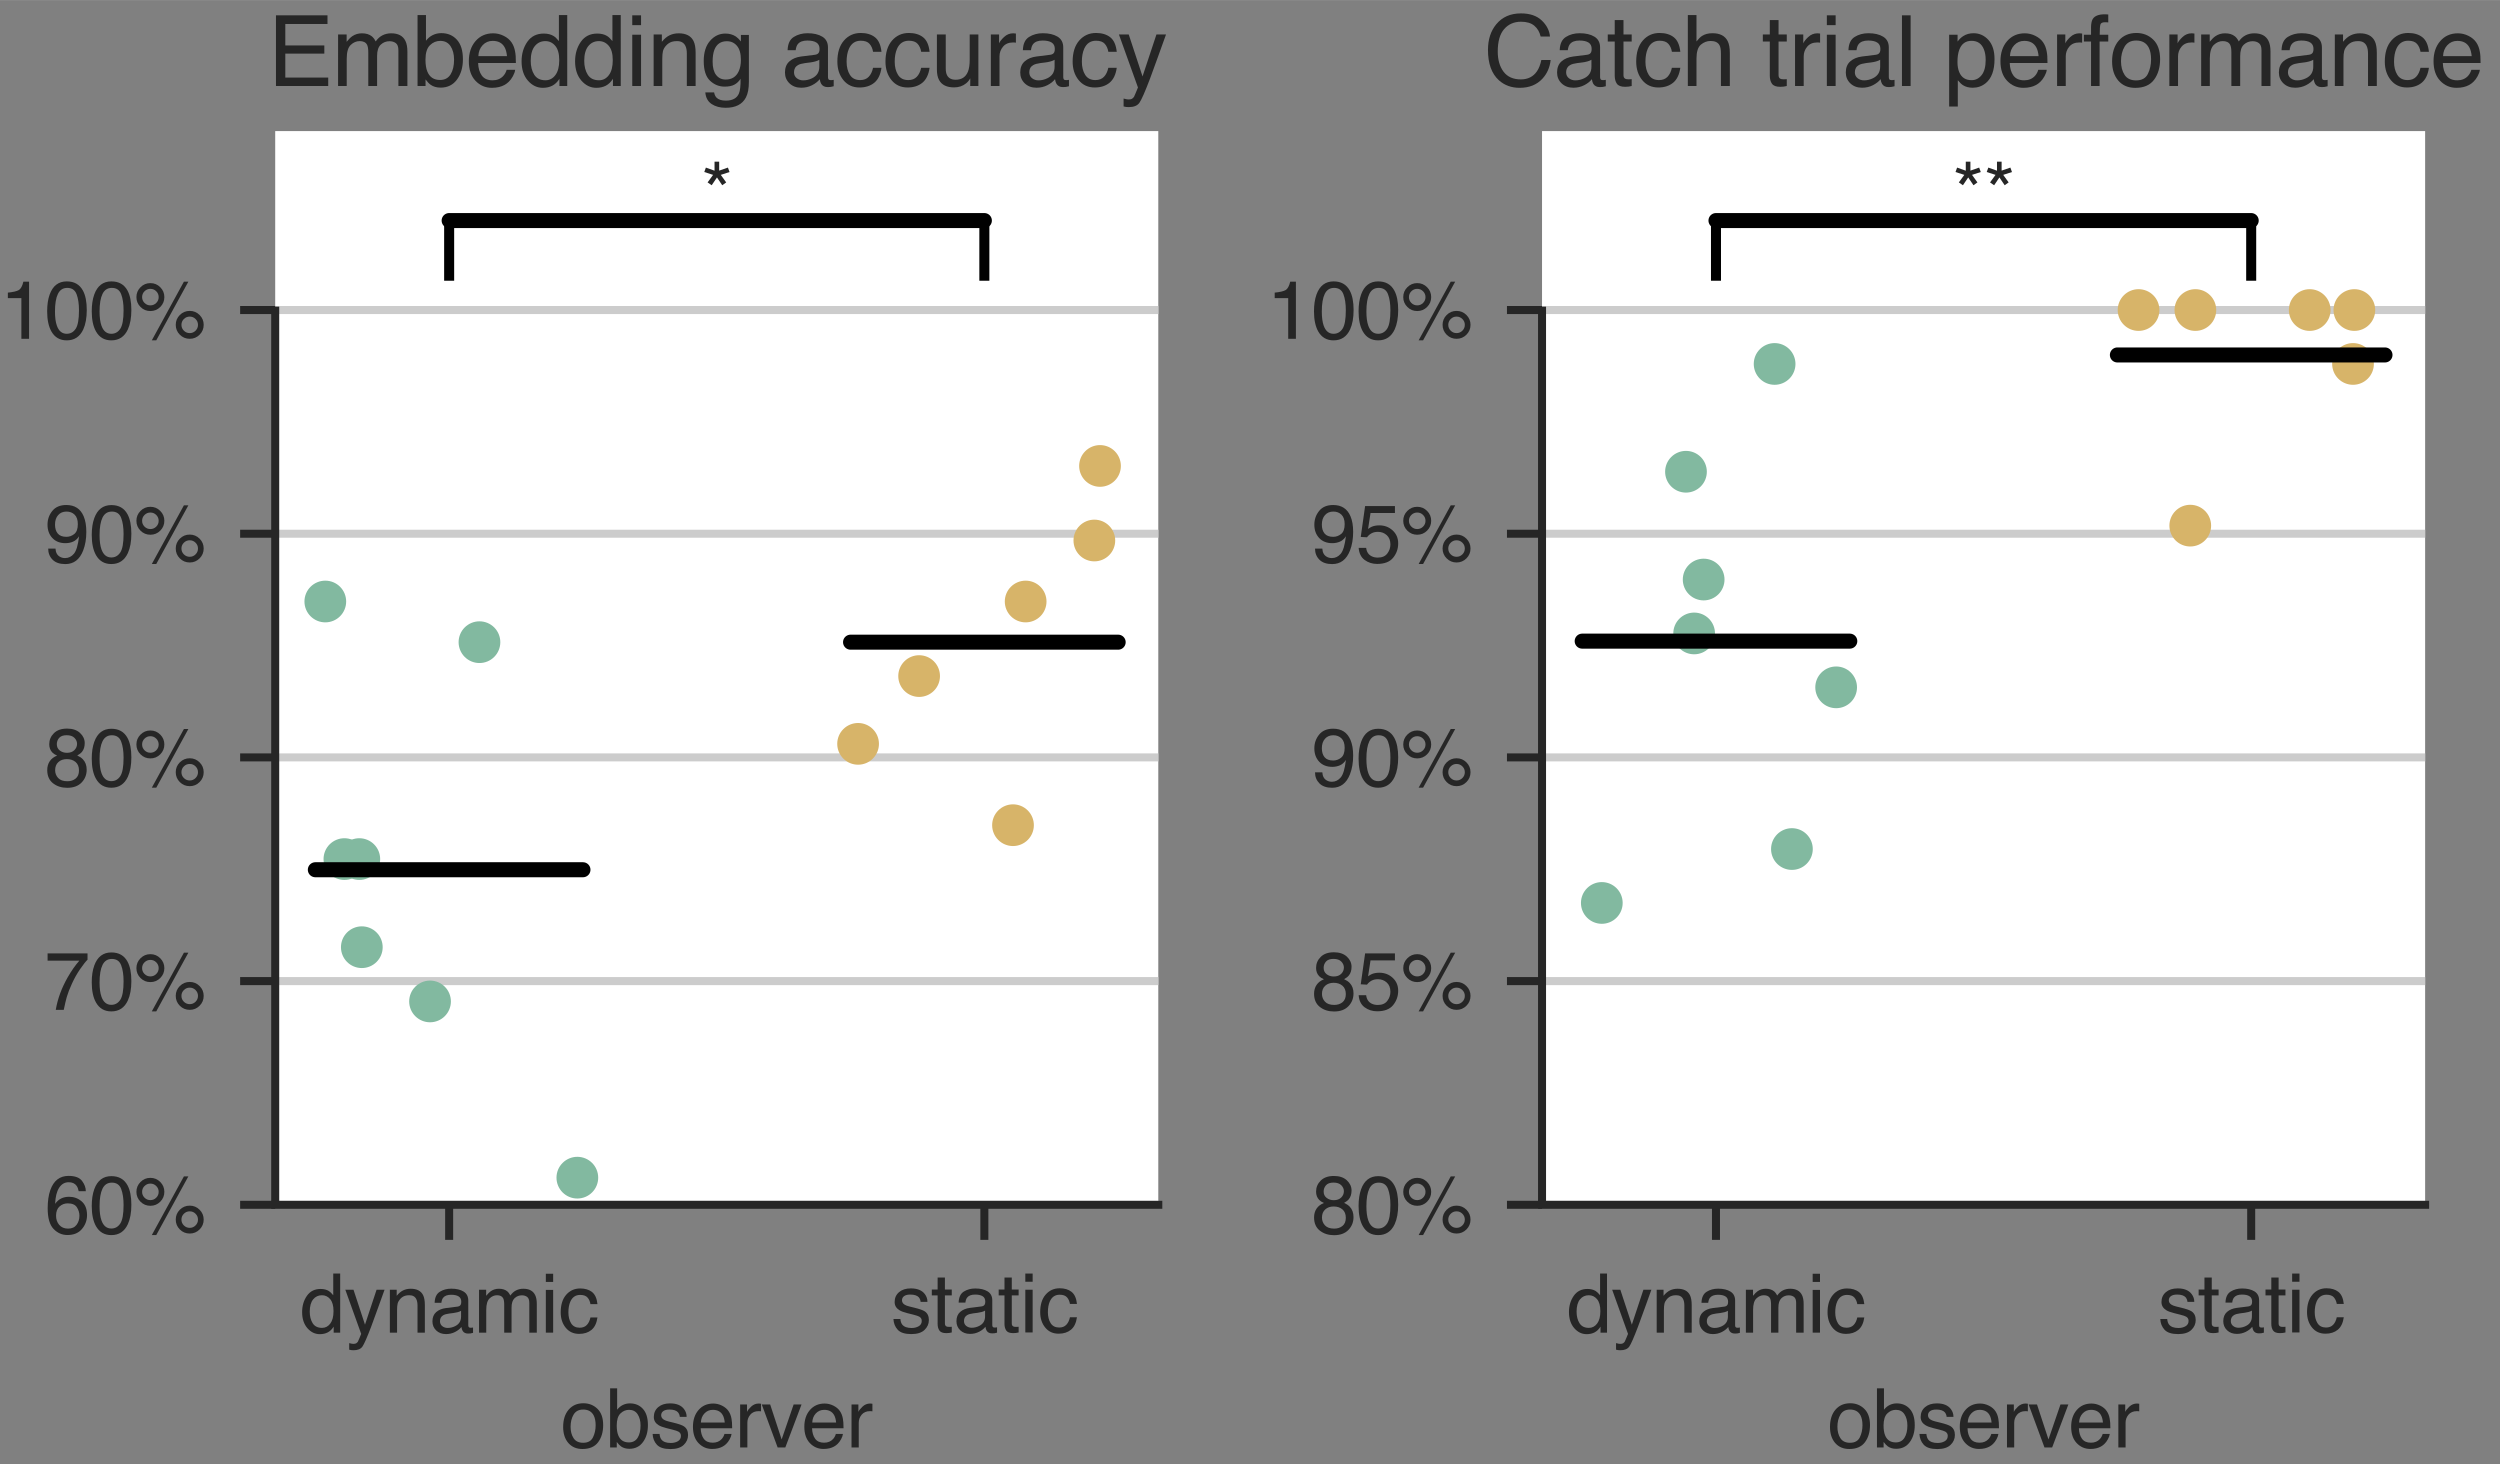 <?xml version="1.0" encoding="UTF-8" standalone="no"?>
<svg
   xmlns:dc="http://purl.org/dc/elements/1.1/"
   xmlns:cc="http://creativecommons.org/ns#"
   xmlns:rdf="http://www.w3.org/1999/02/22-rdf-syntax-ns#"
   xmlns:svg="http://www.w3.org/2000/svg"
   xmlns="http://www.w3.org/2000/svg"
   xmlns:xlink="http://www.w3.org/1999/xlink"
   xmlns:sodipodi="http://sodipodi.sourceforge.net/DTD/sodipodi-0.dtd"
   xmlns:inkscape="http://www.inkscape.org/namespaces/inkscape"
   width="8.8cm"
   height="5.154cm"
   viewBox="0 0 249.449 146.085"
   version="1.1"
   id="svg619"
   sodipodi:docname="head_mover_differences.svg"
   inkscape:version="1.0.2-2 (e86c870879, 2021-01-15)">
  <rect x="0" y="0" width="249.449" height="146.085" fill="#808080" stroke="none"/>
  <sodipodi:namedview
     pagecolor="#ffffff"
     bordercolor="#666666"
     borderopacity="1"
     objecttolerance="10"
     gridtolerance="10"
     guidetolerance="10"
     inkscape:pageopacity="0"
     inkscape:pageshadow="2"
     inkscape:window-width="1920"
     inkscape:window-height="1017"
     id="namedview621"
     showgrid="false"
     units="cm"
     inkscape:zoom="1.7957463"
     inkscape:cx="131.82614"
     inkscape:cy="156.89975"
     inkscape:window-x="-8"
     inkscape:window-y="-8"
     inkscape:window-maximized="1"
     inkscape:current-layer="svg619" />
  <defs
     id="defs6">
    <style
       type="text/css"
       id="style4">*{stroke-linejoin: round; stroke-linecap: butt}</style>
  </defs>
  <g
     id="patch_2">
    <path
       d="m 27.46,120.206 h 88.114 V 13.074 H 27.46 Z"
       style="fill:#ffffff"
       id="path11" />
  </g>
  <g
     id="matplotlib.axis_1">
    <g
       id="xtick_1">
      <g
         id="line2d_1">
        <defs
           id="defs15">
          <path
             id="mc44ca9ac3d"
             d="M 0,0 V 3.5"
             style="stroke:#262626;stroke-width:0.8" />
        </defs>
        <g
           id="g19">
          <use
             xlink:href="#mc44ca9ac3d"
             x="44.816"
             y="120.206"
             style="fill:#262626;stroke:#262626;stroke-width:0.8"
             id="use17"
             width="100%"
             height="100%" />
        </g>
      </g>
      <g
         id="text_1">
        <!-- dynamic -->
        <g
           style="fill:#262626"
           transform="matrix(0.08,0,0,-0.08,29.922,132.964)"
           id="g45">
          <defs
             id="defs29">
            <path
               id="Helvetica-64"
               d="m 769,1634 q 0,-537 228,-900 228,-362 731,-362 391,0 642,336 252,336 252,964 0,634 -260,939 -259,305 -640,305 -425,0 -689,-325 -264,-325 -264,-957 z m 847,1772 q 384,0 643,-162 150,-94 341,-328 v 1690 h 541 V 0 H 2634 V 466 Q 2438,156 2169,18 1900,-119 1553,-119 994,-119 584,351 175,822 175,1603 q 0,731 373,1267 374,536 1068,536 z"
               transform="scale(0.016)" />
            <path
               id="Helvetica-79"
               d="m 2503,3347 h 622 Q 3006,3025 2597,1878 2291,1016 2084,472 1597,-809 1397,-1090 q -200,-282 -688,-282 -118,0 -182,10 -64,9 -158,34 v 512 q 147,-40 212,-49 66,-10 116,-10 156,0 229,52 74,51 124,126 16,25 112,257 97,231 141,343 L 66,3347 H 703 L 1600,622 Z m -906,81 z"
               transform="scale(0.016)" />
            <path
               id="Helvetica-6e"
               d="m 413,3347 h 534 v -475 q 237,294 503,422 266,128 591,128 712,0 962,-497 138,-272 138,-778 V 0 h -572 v 2109 q 0,307 -91,494 -150,313 -544,313 -200,0 -328,-41 -231,-69 -406,-275 -141,-166 -183,-343 -42,-176 -42,-504 V 0 H 413 Z m 1321,81 z"
               transform="scale(0.016)" />
            <path
               id="Helvetica-61"
               d="m 844,891 q 0,-244 178,-385 178,-140 422,-140 297,0 575,137 469,228 469,747 v 453 q -104,-65 -267,-109 -162,-44 -318,-63 l -340,-43 Q 1256,1447 1103,1359 844,1213 844,891 Z m 1362,1137 q 194,25 260,163 37,75 37,215 0,288 -205,417 -204,130 -585,130 -441,0 -625,-237 Q 984,2584 953,2325 H 428 q 16,619 402,861 386,242 895,242 591,0 959,-225 366,-225 366,-700 V 575 q 0,-87 36,-141 36,-53 152,-53 37,0 84,5 47,5 100,14 V -16 q -131,-37 -200,-46 -69,-10 -188,-10 -290,0 -421,206 -69,110 -97,310 -172,-225 -494,-391 -322,-166 -709,-166 -466,0 -762,283 -295,283 -295,708 0,466 291,722 291,256 762,316 z m -465,1400 z"
               transform="scale(0.016)" />
            <path
               id="Helvetica-6d"
               d="m 413,3347 h 556 v -475 q 200,247 362,359 278,191 632,191 400,0 643,-197 138,-112 250,-331 188,269 441,398 253,130 569,130 675,0 918,-488 132,-262 132,-706 V 0 h -585 v 2325 q 0,334 -167,459 -167,125 -408,125 -331,0 -570,-222 -239,-221 -239,-740 V 0 h -572 v 2184 q 0,341 -81,497 -128,235 -478,235 -319,0 -580,-247 Q 975,2422 975,1775 V 0 H 413 Z"
               transform="scale(0.016)" />
            <path
               id="Helvetica-69"
               d="M 413,3331 H 984 V 0 H 413 Z m 0,1260 H 984 V 3953 H 413 Z"
               transform="scale(0.016)" />
            <path
               id="Helvetica-63"
               d="m 1703,3444 q 566,0 920,-275 355,-275 427,-947 h -547 q -50,309 -228,514 -178,205 -572,205 -537,0 -769,-525 -150,-341 -150,-841 0,-503 212,-847 213,-344 670,-344 350,0 554,214 205,215 283,586 h 547 Q 2956,519 2581,211 2206,-97 1622,-97 966,-97 575,383 184,863 184,1581 q 0,882 428,1372 429,491 1091,491 z m -87,-16 z"
               transform="scale(0.016)" />
          </defs>
          <use
             xlink:href="#Helvetica-64"
             id="use31"
             x="0"
             y="0"
             width="100%"
             height="100%" />
          <use
             xlink:href="#Helvetica-79"
             x="55.615"
             id="use33"
             y="0"
             width="100%"
             height="100%" />
          <use
             xlink:href="#Helvetica-6e"
             x="105.615"
             id="use35"
             y="0"
             width="100%"
             height="100%" />
          <use
             xlink:href="#Helvetica-61"
             x="161.23"
             id="use37"
             y="0"
             width="100%"
             height="100%" />
          <use
             xlink:href="#Helvetica-6d"
             x="216.846"
             id="use39"
             y="0"
             width="100%"
             height="100%" />
          <use
             xlink:href="#Helvetica-69"
             x="300.146"
             id="use41"
             y="0"
             width="100%"
             height="100%" />
          <use
             xlink:href="#Helvetica-63"
             x="322.363"
             id="use43"
             y="0"
             width="100%"
             height="100%" />
        </g>
      </g>
    </g>
    <g
       id="xtick_2">
      <g
         id="line2d_2">
        <g
           id="g51">
          <use
             xlink:href="#mc44ca9ac3d"
             x="98.219"
             y="120.206"
             style="fill:#262626;stroke:#262626;stroke-width:0.8"
             id="use49"
             width="100%"
             height="100%" />
        </g>
      </g>
      <g
         id="text_2">
        <!-- static -->
        <g
           style="fill:#262626"
           transform="matrix(0.08,0,0,-0.08,88.883,132.945)"
           id="g70">
          <defs
             id="defs56">
            <path
               id="Helvetica-73"
               d="m 747,1050 q 25,-281 141,-431 212,-272 737,-272 313,0 550,136 238,136 238,420 0,216 -191,328 -122,69 -481,160 l -447,112 q -428,106 -631,238 -363,228 -363,631 0,475 342,768 342,294 921,294 756,0 1090,-443 210,-282 203,-607 h -531 q -16,191 -134,347 -194,222 -672,222 -319,0 -483,-122 -164,-122 -164,-322 0,-218 216,-350 125,-78 368,-137 l 372,-91 q 606,-147 813,-284 328,-216 328,-678 0,-447 -339,-772 -339,-325 -1033,-325 -747,0 -1058,339 -311,339 -333,839 z m 831,2378 z"
               transform="scale(0.016)" />
            <path
               id="Helvetica-74"
               d="m 525,4281 h 569 v -934 h 534 V 2888 H 1094 V 703 q 0,-175 119,-234 65,-35 218,-35 41,0 88,2 47,2 109,8 V 0 Q 1531,-28 1426,-40 1322,-53 1200,-53 806,-53 665,148 525,350 525,672 V 2888 H 72 v 459 h 453 z"
               transform="scale(0.016)" />
          </defs>
          <use
             xlink:href="#Helvetica-73"
             id="use58"
             x="0"
             y="0"
             width="100%"
             height="100%" />
          <use
             xlink:href="#Helvetica-74"
             x="50"
             id="use60"
             y="0"
             width="100%"
             height="100%" />
          <use
             xlink:href="#Helvetica-61"
             x="77.783"
             id="use62"
             y="0"
             width="100%"
             height="100%" />
          <use
             xlink:href="#Helvetica-74"
             x="133.398"
             id="use64"
             y="0"
             width="100%"
             height="100%" />
          <use
             xlink:href="#Helvetica-69"
             x="161.182"
             id="use66"
             y="0"
             width="100%"
             height="100%" />
          <use
             xlink:href="#Helvetica-63"
             x="183.398"
             id="use68"
             y="0"
             width="100%"
             height="100%" />
        </g>
      </g>
    </g>
    <g
       id="text_3">
      <!-- observer -->
      <g
         style="fill:#262626"
         transform="matrix(0.08,0,0,-0.08,55.956,144.418)"
         id="g97">
        <defs
           id="defs79">
          <path
             id="Helvetica-6f"
             d="m 1741,363 q 559,0 767,423 208,423 208,942 0,469 -150,763 -238,462 -819,462 -516,0 -750,-394 -234,-393 -234,-950 0,-534 234,-890 234,-356 744,-356 z m 22,3081 q 646,0 1093,-432 447,-431 447,-1268 0,-810 -394,-1338 -393,-528 -1221,-528 -691,0 -1098,467 -406,468 -406,1255 0,844 428,1344 429,500 1151,500 z m -19,-16 z"
             transform="scale(0.016)" />
          <path
             id="Helvetica-62"
             d="M 369,4606 H 916 V 2941 q 184,240 440,366 257,127 557,127 625,0 1014,-430 389,-429 389,-1266 0,-794 -385,-1319 -384,-525 -1065,-525 -382,0 -644,184 -156,110 -334,350 V 0 H 369 Z M 1831,391 q 457,0 683,362 227,363 227,956 0,529 -227,875 -226,347 -667,347 -384,0 -674,-284 -289,-284 -289,-938 0,-471 119,-765 222,-553 828,-553 z"
             transform="scale(0.016)" />
          <path
             id="Helvetica-65"
             d="m 1806,3422 q 357,0 691,-167 334,-167 509,-433 169,-253 225,-591 50,-231 50,-737 H 828 q 16,-510 241,-818 225,-307 697,-307 440,0 703,290 150,169 212,391 h 553 Q 3213,866 3089,639 2966,413 2813,269 2556,19 2178,-69 q -203,-50 -459,-50 -625,0 -1060,455 -434,455 -434,1273 0,807 437,1310 438,503 1144,503 z m 897,-1481 q -34,365 -159,584 -231,406 -772,406 -388,0 -651,-280 -262,-279 -277,-710 z m -950,1487 z"
             transform="scale(0.016)" />
          <path
             id="Helvetica-72"
             d="m 428,3347 h 535 v -578 q 65,169 321,411 257,242 591,242 16,0 53,-3 38,-3 128,-13 v -593 q -50,9 -92,12 -42,3 -92,3 -425,0 -653,-274 Q 991,2281 991,1925 V 0 H 428 Z"
             transform="scale(0.016)" />
          <path
             id="Helvetica-76"
             d="m 688,3347 893,-2725 935,2725 h 615 L 1869,0 H 1269 L 34,3347 Z"
             transform="scale(0.016)" />
        </defs>
        <use
           xlink:href="#Helvetica-6f"
           id="use81"
           x="0"
           y="0"
           width="100%"
           height="100%" />
        <use
           xlink:href="#Helvetica-62"
           x="55.615"
           id="use83"
           y="0"
           width="100%"
           height="100%" />
        <use
           xlink:href="#Helvetica-73"
           x="111.23"
           id="use85"
           y="0"
           width="100%"
           height="100%" />
        <use
           xlink:href="#Helvetica-65"
           x="161.23"
           id="use87"
           y="0"
           width="100%"
           height="100%" />
        <use
           xlink:href="#Helvetica-72"
           x="216.846"
           id="use89"
           y="0"
           width="100%"
           height="100%" />
        <use
           xlink:href="#Helvetica-76"
           x="250.146"
           id="use91"
           y="0"
           width="100%"
           height="100%" />
        <use
           xlink:href="#Helvetica-65"
           x="300.146"
           id="use93"
           y="0"
           width="100%"
           height="100%" />
        <use
           xlink:href="#Helvetica-72"
           x="355.762"
           id="use95"
           y="0"
           width="100%"
           height="100%" />
      </g>
    </g>
  </g>
  <g
     id="matplotlib.axis_2">
    <g
       id="ytick_1">
      <g
         id="line2d_3">
        <path
           d="m 27.46,120.206 h 88.114"
           clip-path="url(#pd44c9bc321)"
           style="fill:none;stroke:#cccccc;stroke-width:0.8;stroke-linecap:round"
           id="path101" />
      </g>
      <g
         id="line2d_4">
        <defs
           id="defs105">
          <path
             id="md05467843b"
             d="M 0,0 H -3.5"
             style="stroke:#262626;stroke-width:0.8" />
        </defs>
        <g
           id="g109">
          <use
             xlink:href="#md05467843b"
             x="27.46"
             y="120.206"
             style="fill:#262626;stroke:#262626;stroke-width:0.8"
             id="use107"
             width="100%"
             height="100%" />
        </g>
      </g>
      <g
         id="text_4">
        <!-- 60% -->
        <g
           style="fill:#262626"
           transform="matrix(0.08,0,0,-0.08,4.449,123.076)"
           id="g123">
          <defs
             id="defs115">
            <path
               id="Helvetica-36"
               d="m 1872,4494 q 750,0 1045,-389 296,-389 296,-802 h -557 q -50,266 -159,416 -203,281 -616,281 -472,0 -750,-436 -278,-436 -309,-1248 194,284 487,425 269,125 600,125 563,0 981,-360 419,-359 419,-1072 0,-609 -397,-1080 -396,-470 -1131,-470 -628,0 -1084,477 -456,477 -456,1605 0,834 203,1415 390,1113 1428,1113 z M 1831,384 q 444,0 664,298 221,299 221,706 0,343 -197,654 -197,311 -716,311 -362,0 -636,-241 -273,-240 -273,-724 0,-425 248,-715 249,-289 689,-289 z"
               transform="scale(0.016)" />
            <path
               id="Helvetica-30"
               d="m 1731,4475 q 869,0 1257,-716 300,-553 300,-1515 0,-913 -272,-1510 -394,-856 -1288,-856 -806,0 -1200,700 -328,585 -328,1569 0,762 197,1309 369,1019 1334,1019 z m -6,-4084 q 438,0 697,387 259,388 259,1444 0,762 -188,1254 -187,493 -727,493 -497,0 -727,-468 -230,-467 -230,-1376 0,-684 147,-1100 225,-634 769,-634 z"
               transform="scale(0.016)" />
            <path
               id="Helvetica-25"
               d="m 4363,2175 q 450,0 768,-319 319,-318 319,-768 0,-450 -319,-769 Q 4813,0 4363,0 q -454,0 -773,319 -318,319 -318,769 0,450 318,768 319,319 773,319 z m -454,2281 h 347 L 1753,-119 H 1406 Z M 1294,2606 q 269,0 458,189 189,189 189,455 0,266 -189,455 -189,189 -458,189 -266,0 -455,-188 -189,-187 -189,-456 0,-266 189,-455 189,-189 455,-189 z m 0,1735 q 453,0 771,-321 319,-320 319,-770 0,-450 -319,-769 -318,-318 -771,-318 -450,0 -769,318 -319,319 -319,769 0,450 319,770 319,321 769,321 z M 4363,444 q 265,0 454,189 189,189 189,455 0,265 -189,454 -189,189 -454,189 -269,0 -458,-189 -189,-189 -189,-454 0,-266 189,-455 189,-189 458,-189 z"
               transform="scale(0.016)" />
          </defs>
          <use
             xlink:href="#Helvetica-36"
             id="use117"
             x="0"
             y="0"
             width="100%"
             height="100%" />
          <use
             xlink:href="#Helvetica-30"
             x="55.615"
             id="use119"
             y="0"
             width="100%"
             height="100%" />
          <use
             xlink:href="#Helvetica-25"
             x="111.23"
             id="use121"
             y="0"
             width="100%"
             height="100%" />
        </g>
      </g>
    </g>
    <g
       id="ytick_2">
      <g
         id="line2d_5">
        <path
           d="m 27.46,97.887 h 88.114"
           clip-path="url(#pd44c9bc321)"
           style="fill:none;stroke:#cccccc;stroke-width:0.8;stroke-linecap:round"
           id="path127" />
      </g>
      <g
         id="line2d_6">
        <g
           id="g132">
          <use
             xlink:href="#md05467843b"
             x="27.46"
             y="97.887"
             style="fill:#262626;stroke:#262626;stroke-width:0.8"
             id="use130"
             width="100%"
             height="100%" />
        </g>
      </g>
      <g
         id="text_5">
        <!-- 70% -->
        <g
           style="fill:#262626"
           transform="matrix(0.08,0,0,-0.08,4.449,100.756)"
           id="g144">
          <defs
             id="defs136">
            <path
               id="Helvetica-37"
               d="M 3347,4400 V 3909 Q 3131,3700 2773,3181 2416,2663 2141,2063 1869,1478 1728,997 1638,688 1494,0 H 872 q 212,1281 937,2550 429,744 900,1284 H 234 v 566 z"
               transform="scale(0.016)" />
          </defs>
          <use
             xlink:href="#Helvetica-37"
             id="use138"
             x="0"
             y="0"
             width="100%"
             height="100%" />
          <use
             xlink:href="#Helvetica-30"
             x="55.615"
             id="use140"
             y="0"
             width="100%"
             height="100%" />
          <use
             xlink:href="#Helvetica-25"
             x="111.23"
             id="use142"
             y="0"
             width="100%"
             height="100%" />
        </g>
      </g>
    </g>
    <g
       id="ytick_3">
      <g
         id="line2d_7">
        <path
           d="m 27.46,75.568 h 88.114"
           clip-path="url(#pd44c9bc321)"
           style="fill:none;stroke:#cccccc;stroke-width:0.8;stroke-linecap:round"
           id="path148" />
      </g>
      <g
         id="line2d_8">
        <g
           id="g153">
          <use
             xlink:href="#md05467843b"
             x="27.46"
             y="75.568"
             style="fill:#262626;stroke:#262626;stroke-width:0.8"
             id="use151"
             width="100%"
             height="100%" />
        </g>
      </g>
      <g
         id="text_6">
        <!-- 80% -->
        <g
           style="fill:#262626"
           transform="matrix(0.08,0,0,-0.08,4.449,78.437)"
           id="g165">
          <defs
             id="defs157">
            <path
               id="Helvetica-38"
               d="m 1741,2600 q 372,0 581,208 209,208 209,495 0,250 -200,459 -200,210 -609,210 -406,0 -588,-210 -181,-209 -181,-490 0,-316 234,-494 235,-178 554,-178 z m 34,-2216 q 391,0 648,211 258,211 258,630 0,434 -266,659 -265,225 -681,225 -403,0 -658,-230 -254,-229 -254,-635 0,-350 233,-605 233,-255 720,-255 z M 975,2384 q -234,100 -366,235 -246,250 -246,650 0,500 362,859 363,360 1028,360 644,0 1009,-340 366,-339 366,-792 0,-418 -212,-678 -119,-147 -369,-287 278,-128 437,-294 297,-313 297,-813 0,-590 -397,-1001 -396,-411 -1121,-411 -654,0 -1106,354 -451,355 -451,1030 0,397 194,686 194,289 575,442 z"
               transform="scale(0.016)" />
          </defs>
          <use
             xlink:href="#Helvetica-38"
             id="use159"
             x="0"
             y="0"
             width="100%"
             height="100%" />
          <use
             xlink:href="#Helvetica-30"
             x="55.615"
             id="use161"
             y="0"
             width="100%"
             height="100%" />
          <use
             xlink:href="#Helvetica-25"
             x="111.23"
             id="use163"
             y="0"
             width="100%"
             height="100%" />
        </g>
      </g>
    </g>
    <g
       id="ytick_4">
      <g
         id="line2d_9">
        <path
           d="m 27.46,53.249 h 88.114"
           clip-path="url(#pd44c9bc321)"
           style="fill:none;stroke:#cccccc;stroke-width:0.8;stroke-linecap:round"
           id="path169" />
      </g>
      <g
         id="line2d_10">
        <g
           id="g174">
          <use
             xlink:href="#md05467843b"
             x="27.46"
             y="53.249"
             style="fill:#262626;stroke:#262626;stroke-width:0.8"
             id="use172"
             width="100%"
             height="100%" />
        </g>
      </g>
      <g
         id="text_7">
        <!-- 90% -->
        <g
           style="fill:#262626"
           transform="matrix(0.08,0,0,-0.08,4.449,56.118)"
           id="g186">
          <defs
             id="defs178">
            <path
               id="Helvetica-39"
               d="m 850,1081 q 25,-465 359,-643 172,-94 388,-94 403,0 687,336 285,336 404,1364 -188,-297 -465,-418 -276,-120 -595,-120 -647,0 -1024,403 -376,404 -376,1038 0,609 372,1071 372,463 1097,463 978,0 1350,-881 206,-484 206,-1212 0,-822 -247,-1457 Q 2597,-125 1619,-125 963,-125 622,219 281,563 281,1081 Z m 853,919 q 335,0 611,220 277,221 277,771 0,493 -249,735 -248,243 -633,243 -412,0 -654,-277 -242,-276 -242,-739 0,-437 212,-695 213,-258 678,-258 z"
               transform="scale(0.016)" />
          </defs>
          <use
             xlink:href="#Helvetica-39"
             id="use180"
             x="0"
             y="0"
             width="100%"
             height="100%" />
          <use
             xlink:href="#Helvetica-30"
             x="55.615"
             id="use182"
             y="0"
             width="100%"
             height="100%" />
          <use
             xlink:href="#Helvetica-25"
             x="111.23"
             id="use184"
             y="0"
             width="100%"
             height="100%" />
        </g>
      </g>
    </g>
    <g
       id="ytick_5">
      <g
         id="line2d_11">
        <path
           d="m 27.46,30.929 h 88.114"
           clip-path="url(#pd44c9bc321)"
           style="fill:none;stroke:#cccccc;stroke-width:0.8;stroke-linecap:round"
           id="path190" />
      </g>
      <g
         id="line2d_12">
        <g
           id="g195">
          <use
             xlink:href="#md05467843b"
             x="27.46"
             y="30.929"
             style="fill:#262626;stroke:#262626;stroke-width:0.8"
             id="use193"
             width="100%"
             height="100%" />
        </g>
      </g>
      <g
         id="text_8">
        <!-- 100% -->
        <g
           style="fill:#262626"
           transform="matrix(0.08,0,0,-0.08,0,33.799)"
           id="g209">
          <defs
             id="defs199">
            <path
               id="Helvetica-31"
               d="m 613,3169 v 431 q 609,59 849,198 241,140 360,658 h 444 V 0 h -600 v 3169 z"
               transform="scale(0.016)" />
          </defs>
          <use
             xlink:href="#Helvetica-31"
             id="use201"
             x="0"
             y="0"
             width="100%"
             height="100%" />
          <use
             xlink:href="#Helvetica-30"
             x="55.615"
             id="use203"
             y="0"
             width="100%"
             height="100%" />
          <use
             xlink:href="#Helvetica-30"
             x="111.23"
             id="use205"
             y="0"
             width="100%"
             height="100%" />
          <use
             xlink:href="#Helvetica-25"
             x="166.846"
             id="use207"
             y="0"
             width="100%"
             height="100%" />
        </g>
      </g>
    </g>
  </g>
  <g
     id="PathCollection_1">
    <defs
       id="defs215">
      <path
         id="m865483ac2e"
         d="m 0,1.581 c 0.419,0 0.822,-0.167 1.118,-0.463 C 1.415,0.822 1.581,0.419 1.581,0 1.581,-0.419 1.415,-0.822 1.118,-1.118 0.822,-1.415 0.419,-1.581 0,-1.581 c -0.419,0 -0.822,0.167 -1.118,0.463 C -1.415,-0.822 -1.581,-0.419 -1.581,0 c 0,0.419 0.167,0.822 0.463,1.118 C -0.822,1.415 -0.419,1.581 0,1.581 Z"
         style="stroke:#82b9a0" />
    </defs>
    <g
       clip-path="url(#pd44c9bc321)"
       id="g231">
      <use
         xlink:href="#m865483ac2e"
         x="32.459"
         y="60.012"
         style="fill:#82b9a0;stroke:#82b9a0"
         id="use217"
         width="100%"
         height="100%" />
      <use
         xlink:href="#m865483ac2e"
         x="35.852"
         y="85.713"
         style="fill:#82b9a0;stroke:#82b9a0"
         id="use219"
         width="100%"
         height="100%" />
      <use
         xlink:href="#m865483ac2e"
         x="36.102"
         y="94.505"
         style="fill:#82b9a0;stroke:#82b9a0"
         id="use221"
         width="100%"
         height="100%" />
      <use
         xlink:href="#m865483ac2e"
         x="57.607"
         y="117.501"
         style="fill:#82b9a0;stroke:#82b9a0"
         id="use223"
         width="100%"
         height="100%" />
      <use
         xlink:href="#m865483ac2e"
         x="47.84"
         y="64.07"
         style="fill:#82b9a0;stroke:#82b9a0"
         id="use225"
         width="100%"
         height="100%" />
      <use
         xlink:href="#m865483ac2e"
         x="34.364"
         y="85.713"
         style="fill:#82b9a0;stroke:#82b9a0"
         id="use227"
         width="100%"
         height="100%" />
      <use
         xlink:href="#m865483ac2e"
         x="42.909"
         y="99.916"
         style="fill:#82b9a0;stroke:#82b9a0"
         id="use229"
         width="100%"
         height="100%" />
    </g>
  </g>
  <g
     id="PathCollection_2">
    <defs
       id="defs235">
      <path
         id="me79904d337"
         d="m 0,1.581 c 0.419,0 0.822,-0.167 1.118,-0.463 C 1.415,0.822 1.581,0.419 1.581,0 1.581,-0.419 1.415,-0.822 1.118,-1.118 0.822,-1.415 0.419,-1.581 0,-1.581 c -0.419,0 -0.822,0.167 -1.118,0.463 C -1.415,-0.822 -1.581,-0.419 -1.581,0 c 0,0.419 0.167,0.822 0.463,1.118 C -0.822,1.415 -0.419,1.581 0,1.581 Z"
         style="stroke:#d7b469" />
    </defs>
    <g
       clip-path="url(#pd44c9bc321)"
       id="g249">
      <use
         xlink:href="#me79904d337"
         x="101.077"
         y="82.331"
         style="fill:#d7b469;stroke:#d7b469"
         id="use237"
         width="100%"
         height="100%" />
      <use
         xlink:href="#me79904d337"
         x="102.339"
         y="60.012"
         style="fill:#d7b469;stroke:#d7b469"
         id="use239"
         width="100%"
         height="100%" />
      <use
         xlink:href="#me79904d337"
         x="91.71"
         y="67.452"
         style="fill:#d7b469;stroke:#d7b469"
         id="use241"
         width="100%"
         height="100%" />
      <use
         xlink:href="#me79904d337"
         x="109.759"
         y="46.485"
         style="fill:#d7b469;stroke:#d7b469"
         id="use243"
         width="100%"
         height="100%" />
      <use
         xlink:href="#me79904d337"
         x="85.62"
         y="74.215"
         style="fill:#d7b469;stroke:#d7b469"
         id="use245"
         width="100%"
         height="100%" />
      <use
         xlink:href="#me79904d337"
         x="109.194"
         y="53.925"
         style="fill:#d7b469;stroke:#d7b469"
         id="use247"
         width="100%"
         height="100%" />
    </g>
  </g>
  <g
     id="line2d_13">
    <path
       d="M 31.465,86.776 H 58.167"
       clip-path="url(#pd44c9bc321)"
       style="fill:none;stroke:#000000;stroke-width:1.5;stroke-linecap:round"
       id="path252" />
  </g>
  <g
     id="line2d_14">
    <path
       d="M 84.868,64.07 H 111.569"
       clip-path="url(#pd44c9bc321)"
       style="fill:none;stroke:#000000;stroke-width:1.5;stroke-linecap:round"
       id="path255" />
  </g>
  <g
     id="line2d_15">
    <path
       d="M 44.816,22.002 H 98.219"
       clip-path="url(#pd44c9bc321)"
       style="fill:none;stroke:#000000;stroke-width:1.5;stroke-linecap:round"
       id="path258" />
    <defs
       id="defs261">
      <path
         id="m6fb9e2cabc"
         d="M 0,0 V 6"
         style="stroke:#000000" />
    </defs>
    <g
       clip-path="url(#pd44c9bc321)"
       id="g267">
      <use
         xlink:href="#m6fb9e2cabc"
         x="44.816"
         y="22.002"
         style="stroke:#000000"
         id="use263"
         width="100%"
         height="100%" />
      <use
         xlink:href="#m6fb9e2cabc"
         x="98.219"
         y="22.002"
         style="stroke:#000000"
         id="use265"
         width="100%"
         height="100%" />
    </g>
  </g>
  <g
     id="patch_3"
     transform="matrix(1,0,0,0.833,0,20.034)">
    <path
       d="M 27.46,120.206 V 13.074"
       style="fill:none;stroke:#262626;stroke-width:0.8;stroke-linecap:square;stroke-linejoin:miter"
       id="path270" />
  </g>
  <g
     id="patch_4">
    <path
       d="m 27.46,120.206 h 88.114"
       style="fill:none;stroke:#262626;stroke-width:0.8;stroke-linecap:square;stroke-linejoin:miter"
       id="path273" />
  </g>
  <g
     id="text_9">
    <!-- * -->
    <g
       style="fill:#262626"
       transform="matrix(0.08,0,0,-0.08,69.96,22.002)"
       id="g281">
      <defs
         id="defs277">
        <path
           id="Helvetica-2a"
           d="m 1406,4591 v -697 l 682,237 125,-347 -682,-221 422,-588 -309,-222 -410,610 -412,-610 -319,222 428,588 -687,221 125,347 675,-243 v 703 z"
           transform="scale(0.016)" />
      </defs>
      <use
         xlink:href="#Helvetica-2a"
         id="use279"
         x="0"
         y="0"
         width="100%"
         height="100%" />
    </g>
  </g>
  <g
     id="text_10"
     transform="translate(0,1.5)">
    <!-- Embedding accuracy -->
    <g
       style="fill:#262626"
       transform="matrix(0.096,0,0,-0.096,26.696,7.074)"
       id="g326">
      <defs
         id="defs288">
        <path
           id="Helvetica-45"
           d="M 547,4591 H 3894 V 4028 H 1153 V 2634 H 3688 V 2103 H 1153 V 547 H 3941 V 0 H 547 Z m 1697,0 z"
           transform="scale(0.016)" />
        <path
           id="Helvetica-67"
           d="m 1594,3406 q 394,0 687,-193 160,-110 325,-319 v 422 h 519 V 272 q 0,-638 -187,-1006 -350,-682 -1322,-682 -541,0 -910,243 -368,242 -412,757 h 572 q 40,-225 162,-347 191,-187 600,-187 647,0 847,456 119,269 109,960 Q 2416,209 2178,84 1941,-41 1550,-41 1006,-41 598,345 191,731 191,1622 q 0,841 411,1312 411,472 992,472 z M 2606,1688 q 0,621 -256,921 -256,300 -653,300 -594,0 -813,-556 -115,-297 -115,-778 0,-566 229,-861 230,-295 618,-295 606,0 853,547 137,309 137,722 z m -947,1740 z"
           transform="scale(0.016)" />
        <path
           id="Helvetica-20"
           transform="scale(0.016)"
           d="" />
        <path
           id="Helvetica-75"
           d="M 975,3347 V 1125 q 0,-256 81,-419 150,-300 560,-300 587,0 800,525 115,282 115,772 v 1644 h 563 V 0 h -531 l 6,494 Q 2459,303 2297,172 1975,-91 1516,-91 800,-91 541,388 400,644 400,1072 v 2275 z m 772,81 z"
           transform="scale(0.016)" />
      </defs>
      <use
         xlink:href="#Helvetica-45"
         id="use290"
         x="0"
         y="0"
         width="100%"
         height="100%" />
      <use
         xlink:href="#Helvetica-6d"
         x="66.699"
         id="use292"
         y="0"
         width="100%"
         height="100%" />
      <use
         xlink:href="#Helvetica-62"
         x="150"
         id="use294"
         y="0"
         width="100%"
         height="100%" />
      <use
         xlink:href="#Helvetica-65"
         x="205.615"
         id="use296"
         y="0"
         width="100%"
         height="100%" />
      <use
         xlink:href="#Helvetica-64"
         x="261.23"
         id="use298"
         y="0"
         width="100%"
         height="100%" />
      <use
         xlink:href="#Helvetica-64"
         x="316.846"
         id="use300"
         y="0"
         width="100%"
         height="100%" />
      <use
         xlink:href="#Helvetica-69"
         x="372.461"
         id="use302"
         y="0"
         width="100%"
         height="100%" />
      <use
         xlink:href="#Helvetica-6e"
         x="394.678"
         id="use304"
         y="0"
         width="100%"
         height="100%" />
      <use
         xlink:href="#Helvetica-67"
         x="450.293"
         id="use306"
         y="0"
         width="100%"
         height="100%" />
      <use
         xlink:href="#Helvetica-20"
         x="505.908"
         id="use308"
         y="0"
         width="100%"
         height="100%" />
      <use
         xlink:href="#Helvetica-61"
         x="533.691"
         id="use310"
         y="0"
         width="100%"
         height="100%" />
      <use
         xlink:href="#Helvetica-63"
         x="589.307"
         id="use312"
         y="0"
         width="100%"
         height="100%" />
      <use
         xlink:href="#Helvetica-63"
         x="639.307"
         id="use314"
         y="0"
         width="100%"
         height="100%" />
      <use
         xlink:href="#Helvetica-75"
         x="689.307"
         id="use316"
         y="0"
         width="100%"
         height="100%" />
      <use
         xlink:href="#Helvetica-72"
         x="744.922"
         id="use318"
         y="0"
         width="100%"
         height="100%" />
      <use
         xlink:href="#Helvetica-61"
         x="778.223"
         id="use320"
         y="0"
         width="100%"
         height="100%" />
      <use
         xlink:href="#Helvetica-63"
         x="833.838"
         id="use322"
         y="0"
         width="100%"
         height="100%" />
      <use
         xlink:href="#Helvetica-79"
         x="883.838"
         id="use324"
         y="0"
         width="100%"
         height="100%" />
    </g>
  </g>
  <g
     id="patch_5"
     transform="translate(6)">
    <path
       d="m 147.864,120.206 h 88.114 V 13.074 h -88.114 z"
       style="fill:#ffffff"
       id="path330" />
  </g>
  <g
     id="matplotlib.axis_3"
     transform="translate(6)">
    <g
       id="xtick_3">
      <g
         id="line2d_16">
        <g
           id="g335">
          <use
             xlink:href="#mc44ca9ac3d"
             x="165.22"
             y="120.206"
             style="fill:#262626;stroke:#262626;stroke-width:0.8"
             id="use333"
             width="100%"
             height="100%" />
        </g>
      </g>
      <g
         id="text_11">
        <!-- dynamic -->
        <g
           style="fill:#262626"
           transform="matrix(0.08,0,0,-0.08,150.327,132.964)"
           id="g352">
          <use
             xlink:href="#Helvetica-64"
             id="use338"
             x="0"
             y="0"
             width="100%"
             height="100%" />
          <use
             xlink:href="#Helvetica-79"
             x="55.615"
             id="use340"
             y="0"
             width="100%"
             height="100%" />
          <use
             xlink:href="#Helvetica-6e"
             x="105.615"
             id="use342"
             y="0"
             width="100%"
             height="100%" />
          <use
             xlink:href="#Helvetica-61"
             x="161.23"
             id="use344"
             y="0"
             width="100%"
             height="100%" />
          <use
             xlink:href="#Helvetica-6d"
             x="216.846"
             id="use346"
             y="0"
             width="100%"
             height="100%" />
          <use
             xlink:href="#Helvetica-69"
             x="300.146"
             id="use348"
             y="0"
             width="100%"
             height="100%" />
          <use
             xlink:href="#Helvetica-63"
             x="322.363"
             id="use350"
             y="0"
             width="100%"
             height="100%" />
        </g>
      </g>
    </g>
    <g
       id="xtick_4">
      <g
         id="line2d_17">
        <g
           id="g358">
          <use
             xlink:href="#mc44ca9ac3d"
             x="218.623"
             y="120.206"
             style="fill:#262626;stroke:#262626;stroke-width:0.8"
             id="use356"
             width="100%"
             height="100%" />
        </g>
      </g>
      <g
         id="text_12">
        <!-- static -->
        <g
           style="fill:#262626"
           transform="matrix(0.08,0,0,-0.08,209.287,132.945)"
           id="g373">
          <use
             xlink:href="#Helvetica-73"
             id="use361"
             x="0"
             y="0"
             width="100%"
             height="100%" />
          <use
             xlink:href="#Helvetica-74"
             x="50"
             id="use363"
             y="0"
             width="100%"
             height="100%" />
          <use
             xlink:href="#Helvetica-61"
             x="77.783"
             id="use365"
             y="0"
             width="100%"
             height="100%" />
          <use
             xlink:href="#Helvetica-74"
             x="133.398"
             id="use367"
             y="0"
             width="100%"
             height="100%" />
          <use
             xlink:href="#Helvetica-69"
             x="161.182"
             id="use369"
             y="0"
             width="100%"
             height="100%" />
          <use
             xlink:href="#Helvetica-63"
             x="183.398"
             id="use371"
             y="0"
             width="100%"
             height="100%" />
        </g>
      </g>
    </g>
    <g
       id="text_13">
      <!-- observer -->
      <g
         style="fill:#262626"
         transform="matrix(0.08,0,0,-0.08,176.36,144.418)"
         id="g393">
        <use
           xlink:href="#Helvetica-6f"
           id="use377"
           x="0"
           y="0"
           width="100%"
           height="100%" />
        <use
           xlink:href="#Helvetica-62"
           x="55.615"
           id="use379"
           y="0"
           width="100%"
           height="100%" />
        <use
           xlink:href="#Helvetica-73"
           x="111.23"
           id="use381"
           y="0"
           width="100%"
           height="100%" />
        <use
           xlink:href="#Helvetica-65"
           x="161.23"
           id="use383"
           y="0"
           width="100%"
           height="100%" />
        <use
           xlink:href="#Helvetica-72"
           x="216.846"
           id="use385"
           y="0"
           width="100%"
           height="100%" />
        <use
           xlink:href="#Helvetica-76"
           x="250.146"
           id="use387"
           y="0"
           width="100%"
           height="100%" />
        <use
           xlink:href="#Helvetica-65"
           x="300.146"
           id="use389"
           y="0"
           width="100%"
           height="100%" />
        <use
           xlink:href="#Helvetica-72"
           x="355.762"
           id="use391"
           y="0"
           width="100%"
           height="100%" />
      </g>
    </g>
  </g>
  <g
     id="matplotlib.axis_4"
     transform="translate(6)">
    <g
       id="ytick_6">
      <g
         id="line2d_18">
        <path
           d="m 147.864,120.206 h 88.114"
           clip-path="url(#pc17dafad3f)"
           style="fill:none;stroke:#cccccc;stroke-width:0.8;stroke-linecap:round"
           id="path397" />
      </g>
      <g
         id="line2d_19">
        <g
           id="g402">
          <use
             xlink:href="#md05467843b"
             x="147.864"
             y="120.206"
             style="fill:#262626;stroke:#262626;stroke-width:0.8"
             id="use400"
             width="100%"
             height="100%" />
        </g>
      </g>
      <g
         id="text_14">
        <!-- 80% -->
        <g
           style="fill:#262626"
           transform="matrix(0.08,0,0,-0.08,124.853,123.076)"
           id="g411">
          <use
             xlink:href="#Helvetica-38"
             id="use405"
             x="0"
             y="0"
             width="100%"
             height="100%" />
          <use
             xlink:href="#Helvetica-30"
             x="55.615"
             id="use407"
             y="0"
             width="100%"
             height="100%" />
          <use
             xlink:href="#Helvetica-25"
             x="111.23"
             id="use409"
             y="0"
             width="100%"
             height="100%" />
        </g>
      </g>
    </g>
    <g
       id="ytick_7">
      <g
         id="line2d_20">
        <path
           d="m 147.864,97.887 h 88.114"
           clip-path="url(#pc17dafad3f)"
           style="fill:none;stroke:#cccccc;stroke-width:0.8;stroke-linecap:round"
           id="path415" />
      </g>
      <g
         id="line2d_21">
        <g
           id="g420">
          <use
             xlink:href="#md05467843b"
             x="147.864"
             y="97.887"
             style="fill:#262626;stroke:#262626;stroke-width:0.8"
             id="use418"
             width="100%"
             height="100%" />
        </g>
      </g>
      <g
         id="text_15">
        <!-- 85% -->
        <g
           style="fill:#262626"
           transform="matrix(0.08,0,0,-0.08,124.853,100.756)"
           id="g432">
          <defs
             id="defs424">
            <path
               id="Helvetica-35"
               d="m 791,1141 q 56,-482 447,-666 200,-94 462,-94 500,0 740,319 241,319 241,706 0,469 -286,725 -286,257 -686,257 -290,0 -498,-113 -208,-112 -355,-312 l -487,28 340,2409 H 3034 V 3856 H 1131 L 941,2613 q 156,118 297,178 250,103 578,103 615,0 1043,-397 429,-397 429,-1006 0,-635 -393,-1120 -392,-484 -1251,-484 -547,0 -968,308 -420,308 -470,946 z"
               transform="scale(0.016)" />
          </defs>
          <use
             xlink:href="#Helvetica-38"
             id="use426"
             x="0"
             y="0"
             width="100%"
             height="100%" />
          <use
             xlink:href="#Helvetica-35"
             x="55.615"
             id="use428"
             y="0"
             width="100%"
             height="100%" />
          <use
             xlink:href="#Helvetica-25"
             x="111.23"
             id="use430"
             y="0"
             width="100%"
             height="100%" />
        </g>
      </g>
    </g>
    <g
       id="ytick_8">
      <g
         id="line2d_22">
        <path
           d="m 147.864,75.568 h 88.114"
           clip-path="url(#pc17dafad3f)"
           style="fill:none;stroke:#cccccc;stroke-width:0.8;stroke-linecap:round"
           id="path436" />
      </g>
      <g
         id="line2d_23">
        <g
           id="g441">
          <use
             xlink:href="#md05467843b"
             x="147.864"
             y="75.568"
             style="fill:#262626;stroke:#262626;stroke-width:0.8"
             id="use439"
             width="100%"
             height="100%" />
        </g>
      </g>
      <g
         id="text_16">
        <!-- 90% -->
        <g
           style="fill:#262626"
           transform="matrix(0.08,0,0,-0.08,124.853,78.437)"
           id="g450">
          <use
             xlink:href="#Helvetica-39"
             id="use444"
             x="0"
             y="0"
             width="100%"
             height="100%" />
          <use
             xlink:href="#Helvetica-30"
             x="55.615"
             id="use446"
             y="0"
             width="100%"
             height="100%" />
          <use
             xlink:href="#Helvetica-25"
             x="111.23"
             id="use448"
             y="0"
             width="100%"
             height="100%" />
        </g>
      </g>
    </g>
    <g
       id="ytick_9">
      <g
         id="line2d_24">
        <path
           d="m 147.864,53.249 h 88.114"
           clip-path="url(#pc17dafad3f)"
           style="fill:none;stroke:#cccccc;stroke-width:0.8;stroke-linecap:round"
           id="path454" />
      </g>
      <g
         id="line2d_25">
        <g
           id="g459">
          <use
             xlink:href="#md05467843b"
             x="147.864"
             y="53.249"
             style="fill:#262626;stroke:#262626;stroke-width:0.8"
             id="use457"
             width="100%"
             height="100%" />
        </g>
      </g>
      <g
         id="text_17">
        <!-- 95% -->
        <g
           style="fill:#262626"
           transform="matrix(0.08,0,0,-0.08,124.853,56.118)"
           id="g468">
          <use
             xlink:href="#Helvetica-39"
             id="use462"
             x="0"
             y="0"
             width="100%"
             height="100%" />
          <use
             xlink:href="#Helvetica-35"
             x="55.615"
             id="use464"
             y="0"
             width="100%"
             height="100%" />
          <use
             xlink:href="#Helvetica-25"
             x="111.23"
             id="use466"
             y="0"
             width="100%"
             height="100%" />
        </g>
      </g>
    </g>
    <g
       id="ytick_10">
      <g
         id="line2d_26">
        <path
           d="m 147.864,30.929 h 88.114"
           clip-path="url(#pc17dafad3f)"
           style="fill:none;stroke:#cccccc;stroke-width:0.8;stroke-linecap:round"
           id="path472" />
      </g>
      <g
         id="line2d_27">
        <g
           id="g477">
          <use
             xlink:href="#md05467843b"
             x="147.864"
             y="30.929"
             style="fill:#262626;stroke:#262626;stroke-width:0.8"
             id="use475"
             width="100%"
             height="100%" />
        </g>
      </g>
      <g
         id="text_18">
        <!-- 100% -->
        <g
           style="fill:#262626"
           transform="matrix(0.08,0,0,-0.08,120.404,33.799)"
           id="g488">
          <use
             xlink:href="#Helvetica-31"
             id="use480"
             x="0"
             y="0"
             width="100%"
             height="100%" />
          <use
             xlink:href="#Helvetica-30"
             x="55.615"
             id="use482"
             y="0"
             width="100%"
             height="100%" />
          <use
             xlink:href="#Helvetica-30"
             x="111.23"
             id="use484"
             y="0"
             width="100%"
             height="100%" />
          <use
             xlink:href="#Helvetica-25"
             x="166.846"
             id="use486"
             y="0"
             width="100%"
             height="100%" />
        </g>
      </g>
    </g>
  </g>
  <g
     id="PathCollection_3"
     transform="translate(6)">
    <g
       clip-path="url(#pc17dafad3f)"
       id="g507">
      <use
         xlink:href="#m865483ac2e"
         x="177.21"
         y="68.576"
         style="fill:#82b9a0;stroke:#82b9a0"
         id="use493"
         width="100%"
         height="100%" />
      <use
         xlink:href="#m865483ac2e"
         x="162.226"
         y="47.064"
         style="fill:#82b9a0;stroke:#82b9a0"
         id="use495"
         width="100%"
         height="100%" />
      <use
         xlink:href="#m865483ac2e"
         x="163.99"
         y="57.82"
         style="fill:#82b9a0;stroke:#82b9a0"
         id="use497"
         width="100%"
         height="100%" />
      <use
         xlink:href="#m865483ac2e"
         x="153.828"
         y="90.089"
         style="fill:#82b9a0;stroke:#82b9a0"
         id="use499"
         width="100%"
         height="100%" />
      <use
         xlink:href="#m865483ac2e"
         x="171.07"
         y="36.308"
         style="fill:#82b9a0;stroke:#82b9a0"
         id="use501"
         width="100%"
         height="100%" />
      <use
         xlink:href="#m865483ac2e"
         x="172.797"
         y="84.711"
         style="fill:#82b9a0;stroke:#82b9a0"
         id="use503"
         width="100%"
         height="100%" />
      <use
         xlink:href="#m865483ac2e"
         x="163.041"
         y="63.198"
         style="fill:#82b9a0;stroke:#82b9a0"
         id="use505"
         width="100%"
         height="100%" />
    </g>
  </g>
  <g
     id="PathCollection_4"
     transform="translate(6)">
    <g
       clip-path="url(#pc17dafad3f)"
       id="g522">
      <use
         xlink:href="#me79904d337"
         x="212.543"
         y="52.442"
         style="fill:#d7b469;stroke:#d7b469"
         id="use510"
         width="100%"
         height="100%" />
      <use
         xlink:href="#me79904d337"
         x="213.054"
         y="30.929"
         style="fill:#d7b469;stroke:#d7b469"
         id="use512"
         width="100%"
         height="100%" />
      <use
         xlink:href="#me79904d337"
         x="228.918"
         y="30.929"
         style="fill:#d7b469;stroke:#d7b469"
         id="use514"
         width="100%"
         height="100%" />
      <use
         xlink:href="#me79904d337"
         x="207.385"
         y="30.929"
         style="fill:#d7b469;stroke:#d7b469"
         id="use516"
         width="100%"
         height="100%" />
      <use
         xlink:href="#me79904d337"
         x="224.461"
         y="30.929"
         style="fill:#d7b469;stroke:#d7b469"
         id="use518"
         width="100%"
         height="100%" />
      <use
         xlink:href="#me79904d337"
         x="228.783"
         y="36.308"
         style="fill:#d7b469;stroke:#d7b469"
         id="use520"
         width="100%"
         height="100%" />
    </g>
  </g>
  <g
     id="line2d_28"
     transform="translate(6)">
    <path
       d="m 151.87,63.966 h 26.701"
       clip-path="url(#pc17dafad3f)"
       style="fill:none;stroke:#000000;stroke-width:1.5;stroke-linecap:round"
       id="path525" />
  </g>
  <g
     id="line2d_29"
     transform="translate(6)">
    <path
       d="m 205.272,35.411 h 26.701"
       clip-path="url(#pc17dafad3f)"
       style="fill:none;stroke:#000000;stroke-width:1.5;stroke-linecap:round"
       id="path528" />
  </g>
  <g
     id="line2d_30"
     transform="translate(6)">
    <path
       d="m 165.22,22.002 h 53.403"
       clip-path="url(#pc17dafad3f)"
       style="fill:none;stroke:#000000;stroke-width:1.5;stroke-linecap:round"
       id="path531" />
    <g
       clip-path="url(#pc17dafad3f)"
       id="g537">
      <use
         xlink:href="#m6fb9e2cabc"
         x="165.22"
         y="22.002"
         style="stroke:#000000"
         id="use533"
         width="100%"
         height="100%" />
      <use
         xlink:href="#m6fb9e2cabc"
         x="218.623"
         y="22.002"
         style="stroke:#000000"
         id="use535"
         width="100%"
         height="100%" />
    </g>
  </g>
  <g
     id="patch_6"
     transform="matrix(1,0,0,0.833,6,20.034)">
    <path
       d="M 147.864,120.206 V 13.074"
       style="fill:none;stroke:#262626;stroke-width:0.8;stroke-linecap:square;stroke-linejoin:miter"
       id="path540" />
  </g>
  <g
     id="patch_7"
     transform="translate(6)">
    <path
       d="m 147.864,120.206 h 88.114"
       style="fill:none;stroke:#262626;stroke-width:0.8;stroke-linecap:square;stroke-linejoin:miter"
       id="path543" />
  </g>
  <g
     id="text_19"
     transform="translate(6)">
    <!-- ** -->
    <g
       style="fill:#262626"
       transform="matrix(0.08,0,0,-0.08,188.808,22.002)"
       id="g550">
      <use
         xlink:href="#Helvetica-2a"
         id="use546"
         x="0"
         y="0"
         width="100%"
         height="100%" />
      <use
         xlink:href="#Helvetica-2a"
         x="38.916"
         id="use548"
         y="0"
         width="100%"
         height="100%" />
    </g>
  </g>
  <g
     id="text_20"
     transform="translate(6,1.5)">
    <!-- Catch trial performance -->
    <g
       style="fill:#262626"
       transform="matrix(0.096,0,0,-0.096,142.038,7.074)"
       id="g606">
      <defs
         id="defs558">
        <path
           id="Helvetica-43"
           d="m 2422,4716 q 872,0 1353,-460 481,-459 534,-1043 h -606 q -103,443 -411,702 -308,260 -864,260 -678,0 -1095,-477 -417,-476 -417,-1460 0,-807 376,-1309 377,-501 1124,-501 687,0 1047,528 190,278 284,732 h 606 Q 4272,963 3816,472 3269,-119 2341,-119 q -800,0 -1344,485 -716,640 -716,1978 0,1015 538,1665 581,707 1603,707 z m -125,0 z"
           transform="scale(0.016)" />
        <path
           id="Helvetica-68"
           d="M 413,4606 H 975 V 2894 q 200,253 359,356 272,178 679,178 728,0 987,-509 141,-278 141,-772 V 0 h -578 v 2109 q 0,369 -94,541 -153,275 -575,275 -350,0 -635,-241 Q 975,2444 975,1775 V 0 H 413 Z"
           transform="scale(0.016)" />
        <path
           id="Helvetica-6c"
           d="M 428,4591 H 991 V 0 H 428 Z"
           transform="scale(0.016)" />
        <path
           id="Helvetica-70"
           d="m 1825,378 q 394,0 655,330 261,330 261,986 0,400 -116,687 -219,553 -800,553 -584,0 -800,-584 -116,-312 -116,-794 0,-387 116,-659 219,-519 800,-519 z M 369,3331 h 547 v -443 q 168,228 368,353 285,187 669,187 569,0 966,-436 397,-436 397,-1245 0,-1094 -572,-1563 -363,-297 -844,-297 -378,0 -634,166 -150,94 -335,322 V -1334 H 369 Z"
           transform="scale(0.016)" />
        <path
           id="Helvetica-66"
           d="m 553,3856 q 13,350 122,513 197,287 759,287 54,0 110,-3 56,-3 128,-9 v -513 q -88,7 -127,8 -39,2 -73,2 -256,0 -306,-133 -50,-133 -50,-677 h 556 V 2888 H 1109 V 0 H 553 V 2888 H 88 v 443 h 465 z"
           transform="scale(0.016)" />
      </defs>
      <use
         xlink:href="#Helvetica-43"
         id="use560"
         x="0"
         y="0"
         width="100%"
         height="100%" />
      <use
         xlink:href="#Helvetica-61"
         x="72.217"
         id="use562"
         y="0"
         width="100%"
         height="100%" />
      <use
         xlink:href="#Helvetica-74"
         x="127.832"
         id="use564"
         y="0"
         width="100%"
         height="100%" />
      <use
         xlink:href="#Helvetica-63"
         x="155.615"
         id="use566"
         y="0"
         width="100%"
         height="100%" />
      <use
         xlink:href="#Helvetica-68"
         x="205.615"
         id="use568"
         y="0"
         width="100%"
         height="100%" />
      <use
         xlink:href="#Helvetica-20"
         x="261.23"
         id="use570"
         y="0"
         width="100%"
         height="100%" />
      <use
         xlink:href="#Helvetica-74"
         x="289.014"
         id="use572"
         y="0"
         width="100%"
         height="100%" />
      <use
         xlink:href="#Helvetica-72"
         x="316.797"
         id="use574"
         y="0"
         width="100%"
         height="100%" />
      <use
         xlink:href="#Helvetica-69"
         x="350.098"
         id="use576"
         y="0"
         width="100%"
         height="100%" />
      <use
         xlink:href="#Helvetica-61"
         x="372.314"
         id="use578"
         y="0"
         width="100%"
         height="100%" />
      <use
         xlink:href="#Helvetica-6c"
         x="427.93"
         id="use580"
         y="0"
         width="100%"
         height="100%" />
      <use
         xlink:href="#Helvetica-20"
         x="450.146"
         id="use582"
         y="0"
         width="100%"
         height="100%" />
      <use
         xlink:href="#Helvetica-70"
         x="477.93"
         id="use584"
         y="0"
         width="100%"
         height="100%" />
      <use
         xlink:href="#Helvetica-65"
         x="533.545"
         id="use586"
         y="0"
         width="100%"
         height="100%" />
      <use
         xlink:href="#Helvetica-72"
         x="589.16"
         id="use588"
         y="0"
         width="100%"
         height="100%" />
      <use
         xlink:href="#Helvetica-66"
         x="622.461"
         id="use590"
         y="0"
         width="100%"
         height="100%" />
      <use
         xlink:href="#Helvetica-6f"
         x="650.244"
         id="use592"
         y="0"
         width="100%"
         height="100%" />
      <use
         xlink:href="#Helvetica-72"
         x="705.859"
         id="use594"
         y="0"
         width="100%"
         height="100%" />
      <use
         xlink:href="#Helvetica-6d"
         x="739.16"
         id="use596"
         y="0"
         width="100%"
         height="100%" />
      <use
         xlink:href="#Helvetica-61"
         x="822.461"
         id="use598"
         y="0"
         width="100%"
         height="100%" />
      <use
         xlink:href="#Helvetica-6e"
         x="878.076"
         id="use600"
         y="0"
         width="100%"
         height="100%" />
      <use
         xlink:href="#Helvetica-63"
         x="933.691"
         id="use602"
         y="0"
         width="100%"
         height="100%" />
      <use
         xlink:href="#Helvetica-65"
         x="983.691"
         id="use604"
         y="0"
         width="100%"
         height="100%" />
    </g>
  </g>
  <defs
     id="defs617">
    <clipPath
       id="pd44c9bc321">
      <rect
         x="27.46"
         y="13.074"
         width="88.114"
         height="107.132"
         id="rect611" />
    </clipPath>
    <clipPath
       id="pc17dafad3f">
      <rect
         x="147.864"
         y="13.074"
         width="88.114"
         height="107.132"
         id="rect614" />
    </clipPath>
  </defs>
</svg>
